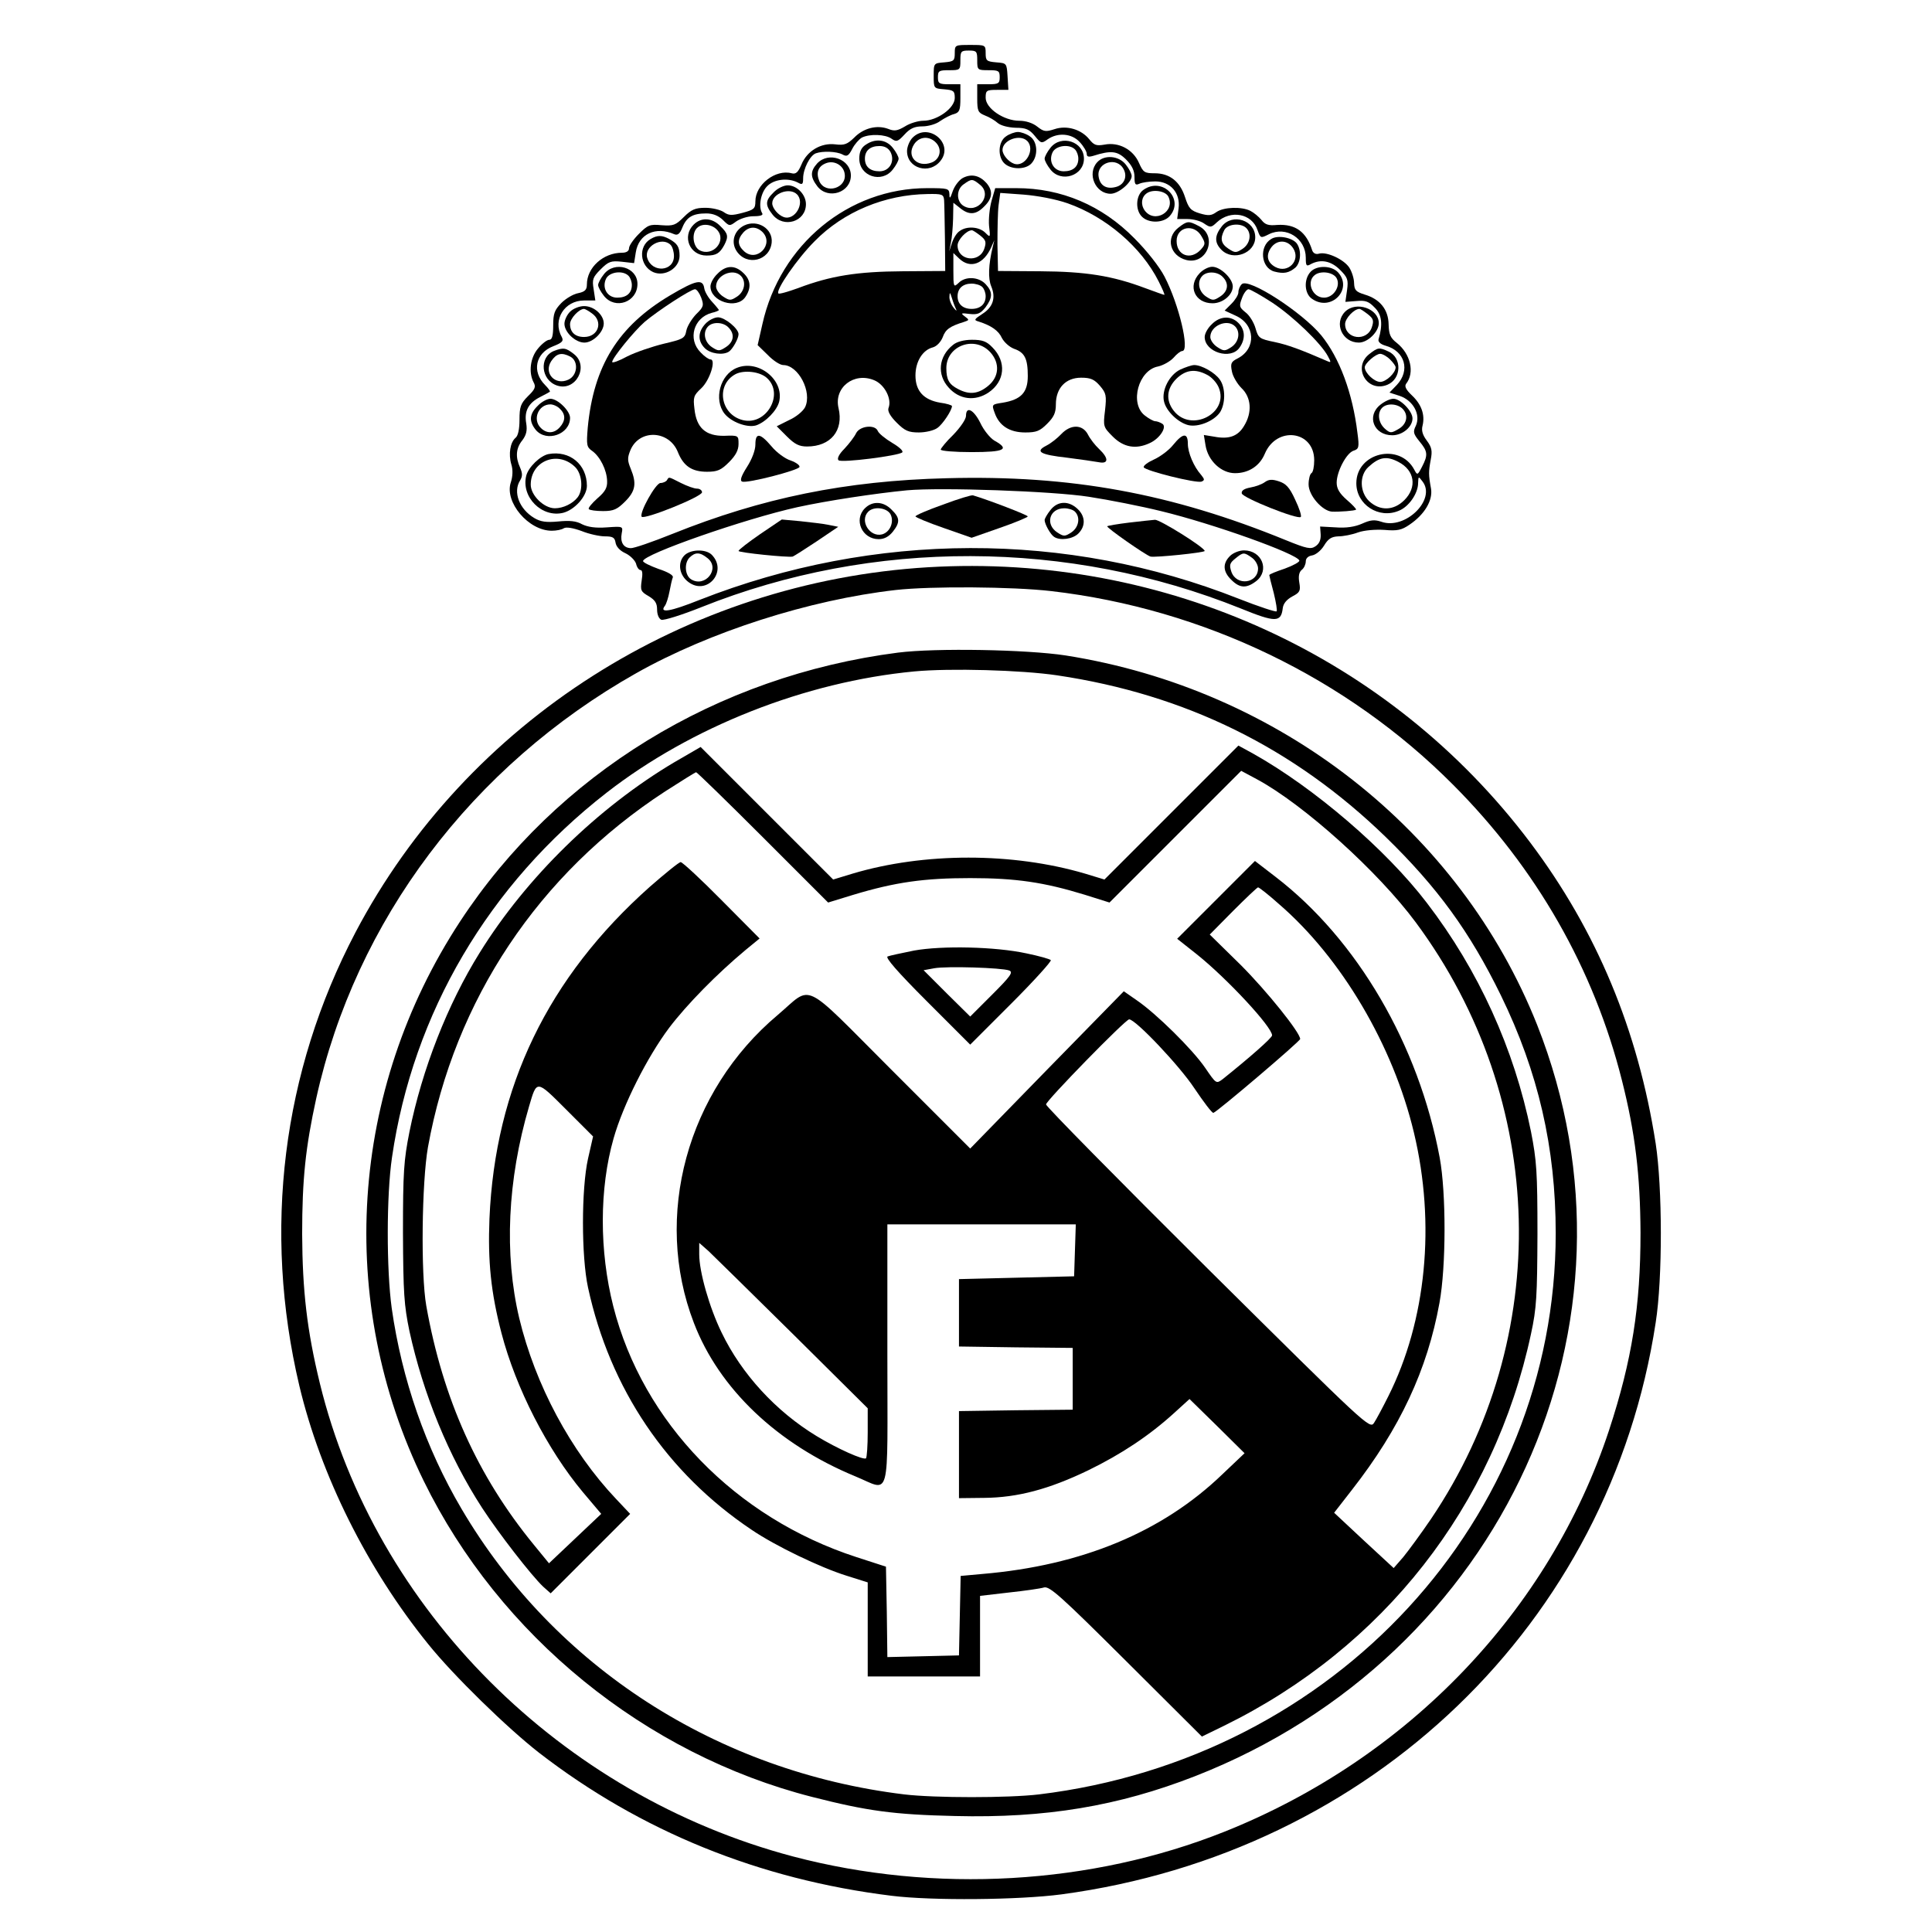 <?xml version="1.0" standalone="no"?>
<!DOCTYPE svg PUBLIC "-//W3C//DTD SVG 20010904//EN"
 "http://www.w3.org/TR/2001/REC-SVG-20010904/DTD/svg10.dtd">
<svg version="1.0" xmlns="http://www.w3.org/2000/svg"
 width="688pt" height="688pt" viewBox="0 0 688 688"
 preserveAspectRatio="xMidYMid meet">
<g transform="translate(0,688) scale(0.1,-0.1)"
fill="#000000" stroke="none">
<path d="M3400 6691 c0 -27 -3 -30 -37 -33 -38 -3 -38 -3 -38 -48 0 -45 0 -45
38 -48 33 -3 37 -6 37 -31 0 -36 -63 -81 -112 -81 -18 0 -48 -9 -65 -20 -27
-16 -38 -18 -60 -9 -40 15 -88 3 -121 -31 -25 -24 -35 -28 -68 -24 -50 6 -100
-23 -120 -72 -12 -28 -20 -35 -35 -31 -57 15 -129 -40 -129 -100 0 -26 -5 -30
-46 -41 -38 -10 -49 -10 -67 3 -12 8 -41 15 -65 15 -36 0 -50 -6 -77 -33 -29
-29 -37 -32 -79 -29 -42 4 -49 1 -81 -31 -19 -19 -35 -42 -35 -51 0 -10 -9
-16 -25 -16 -67 0 -125 -53 -125 -113 0 -19 -7 -26 -31 -31 -17 -3 -44 -19
-60 -35 -24 -25 -29 -37 -29 -80 0 -37 -4 -51 -14 -51 -8 0 -26 -14 -40 -31
-28 -33 -34 -85 -16 -120 9 -16 6 -25 -20 -50 -26 -26 -30 -38 -30 -84 0 -33
-5 -57 -14 -64 -19 -16 -26 -58 -15 -95 6 -19 5 -43 -2 -64 -23 -70 63 -172
146 -172 17 0 36 4 43 9 9 5 33 1 63 -10 27 -11 65 -19 83 -19 28 0 35 -4 38
-22 2 -14 15 -29 35 -38 17 -8 34 -25 38 -37 3 -13 10 -23 16 -23 7 0 8 -14 4
-38 -5 -34 -3 -39 25 -55 23 -14 30 -25 30 -48 0 -17 6 -32 15 -36 9 -3 73 17
143 45 610 244 1307 242 1921 -5 123 -50 143 -50 149 1 2 17 14 31 34 42 27
14 30 20 25 49 -4 23 -1 38 9 46 8 6 14 20 14 30 0 11 9 19 22 21 13 2 32 17
43 35 15 25 27 32 51 33 17 0 49 6 70 14 23 8 62 11 94 9 46 -4 61 -1 90 19
53 36 83 86 76 128 -9 49 -9 60 -1 103 6 31 4 44 -14 68 -15 20 -20 36 -15 54
9 38 -4 75 -38 107 -21 20 -27 32 -21 41 32 40 16 107 -33 146 -23 18 -28 30
-29 66 -1 53 -31 90 -85 106 -32 10 -37 16 -38 41 0 16 -8 41 -17 55 -19 29
-79 57 -107 50 -12 -4 -21 1 -25 11 -21 67 -60 95 -125 91 -31 -3 -43 1 -56
18 -9 11 -27 26 -39 32 -31 16 -95 14 -121 -4 -18 -13 -28 -14 -59 -5 -33 10
-40 18 -53 58 -18 56 -55 85 -108 85 -36 0 -41 3 -56 37 -21 48 -72 75 -123
65 -29 -5 -37 -2 -54 19 -28 35 -80 51 -124 36 -31 -10 -38 -9 -61 9 -16 13
-41 21 -64 21 -55 0 -120 44 -120 82 0 26 3 28 41 28 l40 0 -3 48 c-3 47 -3
47 -40 50 -35 3 -38 6 -38 33 0 29 -1 29 -55 29 -54 0 -55 0 -55 -29z m80 -26
c0 -34 1 -35 40 -35 36 0 40 -2 40 -25 0 -22 -4 -25 -40 -25 l-40 0 0 -50 c0
-46 3 -51 27 -61 16 -6 36 -18 46 -27 11 -9 36 -16 64 -17 37 0 49 -6 68 -29
22 -27 24 -28 46 -12 36 25 86 21 114 -10 14 -15 25 -34 25 -42 0 -10 6 -12
23 -7 63 20 86 18 117 -13 21 -21 30 -40 30 -62 0 -27 3 -31 18 -24 9 4 34 8
56 8 54 0 90 -41 83 -96 l-5 -38 37 0 c20 0 47 -7 59 -16 22 -15 25 -15 45 4
49 46 125 32 145 -27 11 -30 11 -30 41 -15 61 30 131 -15 131 -84 0 -29 2 -32
19 -22 35 18 71 11 103 -21 27 -27 30 -35 25 -72 l-6 -42 39 3 c32 3 44 -1 65
-23 26 -25 30 -60 14 -114 -2 -8 7 -17 25 -22 69 -19 89 -88 40 -140 l-26 -27
37 -12 c47 -16 75 -66 57 -106 -11 -22 -9 -29 13 -56 29 -35 31 -48 9 -90 -16
-31 -17 -31 -28 -10 -52 97 -206 60 -206 -49 0 -76 80 -128 151 -98 36 14 69
62 69 99 1 24 1 25 16 5 49 -64 -62 -173 -147 -143 -24 8 -38 7 -69 -7 -25
-11 -56 -16 -94 -13 l-55 3 2 -28 c1 -20 -5 -33 -18 -42 -17 -12 -31 -9 -105
21 -408 167 -767 233 -1209 221 -360 -9 -657 -70 -976 -198 -72 -29 -139 -52
-149 -51 -26 1 -38 21 -32 53 5 25 4 25 -53 21 -40 -3 -67 1 -88 11 -21 12
-45 14 -85 10 -43 -4 -63 -1 -85 12 -54 32 -77 93 -51 134 9 15 9 25 0 46 -17
37 -15 69 8 97 14 19 18 34 14 60 -8 44 8 73 49 94 18 9 34 18 35 19 2 2 -6
13 -17 24 -48 48 -34 114 29 138 33 13 38 19 30 34 -33 60 10 129 80 129 l40
0 -6 40 c-6 35 -3 43 25 71 28 28 37 31 75 27 l44 -5 6 38 c10 66 71 94 137
65 12 -5 20 1 29 24 15 37 37 50 85 50 24 0 43 -8 59 -23 23 -23 24 -23 47 -6
14 10 41 19 62 19 26 0 36 4 31 11 -14 23 -5 72 17 95 24 26 75 32 110 14 16
-9 19 -7 19 15 0 33 24 81 45 89 25 9 74 7 95 -4 16 -9 22 -5 35 20 8 16 24
34 34 40 28 14 84 12 106 -4 17 -12 22 -11 46 15 20 22 36 29 64 29 20 0 49 8
63 19 15 10 37 22 50 25 19 6 22 14 22 57 l0 49 -40 0 c-36 0 -40 3 -40 25 0
23 4 25 40 25 39 0 40 1 40 35 0 32 2 35 30 35 28 0 30 -3 30 -35z m1500
-1430 c58 -30 67 -90 21 -136 -38 -38 -87 -39 -125 -4 -34 32 -36 92 -3 122
39 36 65 40 107 18z m-1103 -124 c72 -11 188 -34 257 -51 186 -45 485 -152
493 -176 2 -5 -22 -18 -52 -29 -30 -10 -55 -20 -55 -23 0 -2 7 -31 16 -64 8
-33 13 -63 10 -65 -3 -3 -64 17 -135 45 -612 242 -1297 240 -1919 -4 -105 -42
-146 -49 -124 -21 5 7 12 29 16 50 4 21 9 44 12 51 3 7 -17 19 -51 30 -30 11
-55 23 -55 28 0 24 364 151 550 192 105 23 277 49 390 60 121 11 519 -3 647
-23z"/>
<path d="M3250 6390 c-11 -11 -20 -33 -20 -48 0 -62 80 -85 119 -35 50 62 -43
139 -99 83z m84 -19 c22 -24 13 -59 -17 -70 -51 -19 -90 22 -62 65 19 29 55
31 79 5z"/>
<path d="M3582 6394 c-28 -19 -30 -74 -4 -97 25 -22 75 -21 95 1 25 27 22 78
-5 96 -12 9 -32 16 -43 16 -11 0 -31 -7 -43 -16z m76 -16 c30 -30 -7 -95 -47
-81 -20 7 -41 32 -41 49 0 35 62 58 88 32z"/>
<path d="M3082 6364 c-15 -10 -22 -25 -22 -49 0 -63 80 -89 119 -39 12 15 21
32 21 39 0 7 -9 24 -21 39 -24 30 -63 34 -97 10z m89 -25 c17 -33 -3 -69 -39
-69 -33 0 -52 16 -52 45 0 29 19 45 52 45 18 0 31 -7 39 -21z"/>
<path d="M3741 6354 c-12 -15 -21 -32 -21 -39 0 -7 9 -24 21 -39 38 -48 119
-22 119 39 0 61 -81 87 -119 39z m87 -6 c7 -7 12 -21 12 -33 0 -29 -19 -45
-52 -45 -36 0 -56 36 -39 69 13 23 59 29 79 9z"/>
<path d="M2910 6298 c-25 -28 -25 -48 1 -82 38 -48 119 -22 119 39 0 58 -79
87 -120 43z m98 -37 c8 -51 -68 -74 -90 -27 -13 31 -5 54 24 65 29 11 62 -8
66 -38z"/>
<path d="M3907 6302 c-37 -41 -6 -112 48 -112 28 0 75 40 75 63 0 8 -9 26 -21
41 -25 32 -77 36 -102 8z m94 -24 c15 -27 2 -57 -28 -64 -34 -9 -57 6 -61 39
-6 49 65 70 89 25z"/>
<path d="M3430 6247 c-14 -7 -30 -28 -37 -47 -9 -27 -12 -30 -12 -12 -1 21 -5
22 -79 22 -281 0 -524 -201 -587 -484 l-17 -75 36 -35 c19 -20 44 -36 55 -36
54 0 104 -96 78 -150 -7 -14 -32 -35 -57 -46 l-44 -22 36 -36 c28 -28 44 -36
72 -36 84 0 131 57 112 137 -17 73 55 129 127 99 37 -15 64 -67 51 -99 -4 -11
6 -29 29 -52 29 -29 42 -35 79 -35 24 0 54 7 66 16 19 13 52 63 52 78 0 3 -19
9 -42 12 -59 10 -88 42 -88 97 0 50 26 91 62 100 14 4 28 19 35 36 10 28 25
39 77 55 18 6 18 7 2 19 -16 12 -14 13 17 9 28 -3 38 1 56 23 26 35 27 55 1
83 -25 27 -73 29 -97 4 -17 -16 -18 -14 -18 45 l0 62 21 -20 c39 -37 87 -20
114 41 l11 25 -6 -25 c-15 -62 -17 -112 -5 -140 17 -41 6 -74 -32 -98 -29 -19
-31 -22 -13 -27 44 -14 71 -32 83 -59 8 -15 27 -32 43 -38 38 -13 49 -35 49
-97 0 -59 -24 -84 -89 -95 -39 -6 -40 -6 -29 -36 16 -46 53 -70 109 -70 40 0
52 5 78 31 24 24 31 39 31 69 0 58 35 95 90 95 34 0 47 -6 67 -29 22 -26 24
-34 18 -88 -7 -57 -6 -59 28 -93 38 -38 82 -46 131 -23 36 16 63 58 45 69 -8
5 -19 9 -25 9 -6 0 -23 9 -38 21 -54 43 -22 161 48 174 18 4 43 18 55 31 11
13 25 24 31 24 28 0 -12 167 -63 265 -18 35 -63 92 -107 136 -116 118 -261
179 -420 179 l-76 0 -13 -45 c-7 -25 -11 -65 -9 -89 5 -42 5 -43 -13 -25 -22
22 -67 25 -92 6 -10 -6 -22 -26 -27 -42 l-10 -30 6 30 c4 17 7 55 8 86 l1 57
24 -19 c32 -26 57 -24 86 6 29 28 32 55 8 83 -24 27 -53 34 -83 19z m60 -25
c46 -37 -9 -106 -59 -75 -26 16 -26 59 1 77 28 20 31 20 58 -2z m-128 -54 c1
-13 2 -75 3 -138 l1 -115 -151 -1 c-162 -1 -257 -16 -373 -60 -36 -13 -67 -22
-70 -19 -11 11 67 124 129 186 103 105 250 166 402 168 52 1 57 -1 59 -21z
m440 -12 c136 -48 262 -155 324 -278 13 -26 23 -48 20 -48 -2 0 -33 11 -68 24
-117 44 -211 59 -374 60 l-150 1 -2 95 c0 52 1 115 4 139 l6 44 83 -6 c50 -4
114 -16 157 -31z m-311 -115 c20 -16 22 -23 14 -47 -18 -52 -95 -42 -95 12 0
20 32 54 51 54 4 0 17 -9 30 -19z m7 -183 c7 -7 12 -21 12 -33 0 -28 -19 -45
-50 -45 -31 0 -50 17 -50 45 0 28 19 45 50 45 14 0 31 -5 38 -12z m-93 -80 c3
-7 -1 -4 -9 6 -9 11 -16 29 -15 40 1 17 2 16 9 -6 4 -14 11 -32 15 -40z"/>
<path d="M2755 6195 c-30 -29 -31 -45 -4 -79 39 -50 119 -26 119 37 0 34 -32
67 -65 67 -14 0 -37 -11 -50 -25z m83 -7 c30 -30 -7 -95 -47 -81 -20 7 -41 32
-41 49 0 35 62 58 88 32z"/>
<path d="M4072 6204 c-28 -19 -30 -74 -4 -97 25 -23 75 -21 97 3 54 60 -25
142 -93 94z m88 -23 c28 -54 -49 -99 -84 -50 -15 22 -11 48 8 61 22 15 65 8
76 -11z"/>
<path d="M2470 6080 c-42 -42 -14 -110 46 -110 35 0 47 8 63 37 16 31 14 41
-14 68 -29 30 -68 32 -95 5z m84 -19 c35 -39 -16 -97 -63 -72 -23 13 -29 59
-9 79 18 18 53 14 72 -7z"/>
<path d="M4351 6074 c-26 -33 -27 -58 -1 -84 41 -41 120 -12 120 45 0 61 -81
87 -119 39z m87 -6 c20 -20 14 -56 -13 -74 -23 -15 -27 -15 -50 0 -27 18 -31
36 -15 67 12 22 59 26 78 7z"/>
<path d="M2650 6077 c-36 -18 -48 -59 -27 -91 36 -55 118 -35 125 30 5 50 -51
84 -98 61z m65 -23 c43 -43 -19 -110 -65 -69 -24 22 -25 42 -3 67 20 22 46 23
68 2z"/>
<path d="M4196 6069 c-46 -36 -30 -100 29 -115 74 -18 113 86 44 121 -36 19
-41 19 -73 -6z m83 -31 c14 -24 14 -28 -3 -47 -36 -39 -86 -21 -86 31 0 51 63
63 89 16z"/>
<path d="M2317 6029 c-45 -26 -39 -96 9 -118 41 -18 94 14 94 58 0 32 -8 44
-37 60 -26 14 -42 14 -66 0z m71 -21 c7 -7 12 -25 12 -40 0 -55 -78 -61 -95
-7 -13 41 52 78 83 47z"/>
<path d="M4527 6029 c-44 -26 -37 -103 11 -116 34 -9 52 -5 75 14 20 19 22 62
5 86 -16 21 -68 31 -91 16z m78 -33 c28 -43 -18 -91 -63 -67 -28 15 -35 40
-17 67 21 32 60 31 80 0z"/>
<path d="M2151 5904 c-12 -15 -21 -32 -21 -39 0 -7 9 -24 21 -39 40 -50 119
-22 119 43 0 59 -81 83 -119 35z m87 -6 c7 -7 12 -21 12 -33 0 -29 -19 -45
-52 -45 -36 0 -56 36 -39 69 13 23 59 29 79 9z"/>
<path d="M2555 5905 c-14 -13 -25 -33 -25 -45 0 -54 93 -83 124 -38 22 32 20
61 -7 86 -30 29 -62 28 -92 -3z m83 -7 c20 -20 14 -56 -13 -74 -23 -15 -27
-15 -50 0 -14 9 -25 25 -25 36 0 40 60 66 88 38z"/>
<path d="M4272 5907 c-44 -46 -17 -107 46 -107 37 0 72 30 72 60 0 28 -44 70
-73 70 -13 0 -33 -10 -45 -23z m82 -13 c23 -23 20 -51 -9 -70 -23 -15 -27 -15
-50 0 -27 18 -33 54 -13 74 17 17 54 15 72 -4z"/>
<path d="M4667 5912 c-25 -27 -22 -78 5 -96 68 -48 147 34 93 94 -23 25 -76
26 -98 2z m93 -23 c15 -28 -11 -69 -45 -69 -43 0 -65 59 -31 82 22 15 65 8 76
-13z"/>
<path d="M2386 5828 c-185 -110 -272 -251 -293 -471 -5 -62 -4 -69 16 -83 28
-20 52 -68 53 -107 1 -24 -7 -38 -35 -62 -20 -18 -34 -35 -30 -38 3 -4 26 -7
51 -7 37 0 50 6 78 34 37 37 42 64 20 117 -12 29 -12 39 -1 66 32 76 138 71
169 -7 20 -50 50 -70 104 -70 37 0 50 6 78 34 24 24 34 43 34 65 0 30 0 31
-51 29 -66 -1 -99 28 -106 96 -5 41 -3 48 24 73 31 29 54 103 33 103 -6 0 -22
11 -35 25 -47 47 -25 124 40 141 14 3 25 8 25 10 0 1 -11 15 -24 29 -14 15
-26 36 -28 48 -5 35 -29 30 -122 -25z m111 -8 c10 -27 9 -33 -18 -59 -16 -17
-32 -43 -35 -59 -5 -27 -12 -30 -80 -46 -41 -10 -100 -30 -130 -45 -29 -16
-54 -25 -54 -20 0 14 78 110 116 143 46 39 164 116 179 116 6 0 16 -14 22 -30z"/>
<path d="M4422 5868 c-7 -7 -12 -19 -12 -29 0 -9 -11 -27 -25 -41 l-24 -24 39
-18 c70 -31 75 -117 8 -152 -24 -12 -27 -18 -21 -47 3 -17 19 -44 34 -59 35
-33 39 -87 9 -135 -22 -37 -54 -48 -106 -38 l-37 6 6 -37 c9 -55 56 -99 105
-99 49 0 88 26 106 69 42 100 176 83 176 -23 0 -22 -4 -43 -10 -46 -5 -3 -10
-21 -10 -40 0 -39 48 -94 83 -97 28 -1 81 3 86 7 2 2 -13 18 -33 35 -26 23
-36 40 -36 61 0 40 35 106 60 114 19 6 21 12 14 63 -17 142 -64 268 -129 348
-68 82 -259 206 -283 182z m109 -66 c74 -49 174 -145 198 -191 11 -20 11 -23
0 -18 -99 43 -143 59 -190 69 -54 11 -58 14 -68 49 -6 21 -22 47 -36 57 -22
18 -23 22 -12 51 6 17 17 31 23 31 6 0 45 -22 85 -48z"/>
<path d="M2030 5770 c-11 -11 -20 -30 -20 -43 0 -30 39 -67 71 -67 31 0 69 38
69 68 0 31 -35 62 -70 62 -17 0 -39 -9 -50 -20z m78 -6 c41 -29 23 -84 -28
-84 -32 0 -50 17 -50 46 0 20 32 54 50 54 3 0 16 -7 28 -16z"/>
<path d="M4790 5770 c-41 -41 -10 -110 49 -110 32 0 71 39 71 69 0 52 -81 80
-120 41z m81 -9 c20 -16 22 -23 14 -47 -18 -52 -95 -42 -95 12 0 20 32 54 51
54 4 0 17 -9 30 -19z"/>
<path d="M2512 5727 c-27 -29 -28 -61 -2 -87 20 -20 65 -26 86 -12 13 9 34 46
34 62 0 20 -49 60 -73 60 -13 0 -33 -10 -45 -23z m82 -13 c23 -23 20 -51 -9
-70 -23 -15 -27 -15 -50 0 -27 18 -33 54 -13 74 17 17 54 15 72 -4z"/>
<path d="M4315 5725 c-14 -13 -25 -33 -25 -45 0 -54 93 -83 124 -38 22 31 20
64 -4 88 -27 27 -66 25 -95 -5z m83 -7 c20 -20 14 -56 -13 -74 -23 -15 -27
-15 -50 0 -14 9 -25 25 -25 36 0 40 60 66 88 38z"/>
<path d="M3394 5652 c-52 -41 -58 -106 -16 -152 38 -43 94 -50 142 -18 59 40
65 110 14 161 -21 22 -36 27 -73 27 -28 0 -54 -7 -67 -18z m134 -28 c33 -38
30 -86 -9 -118 -35 -29 -67 -33 -108 -11 -31 16 -41 33 -41 74 0 81 103 118
158 55z"/>
<path d="M1972 5630 c-53 -22 -46 -104 12 -123 66 -22 115 69 60 112 -29 23
-38 24 -72 11z m59 -20 c30 -16 26 -67 -7 -82 -47 -22 -89 23 -61 66 19 28 37
32 68 16z"/>
<path d="M4876 5619 c-61 -48 -7 -139 65 -109 50 21 52 96 4 118 -34 16 -38
15 -69 -9z m74 -19 c11 -11 20 -23 20 -28 0 -20 -34 -52 -55 -52 -21 0 -55 32
-55 52 0 14 39 48 55 48 8 0 24 -9 35 -20z"/>
<path d="M2624 5570 c-60 -24 -83 -113 -44 -163 24 -30 80 -51 112 -42 34 11
76 54 83 86 17 77 -75 150 -151 119z m107 -36 c63 -57 -2 -171 -86 -150 -80
20 -97 126 -25 164 30 15 86 9 111 -14z"/>
<path d="M4203 5564 c-39 -19 -67 -74 -58 -113 7 -34 50 -76 87 -85 35 -8 90
14 112 45 20 30 21 88 0 117 -17 25 -65 52 -91 52 -10 0 -32 -8 -50 -16z m96
-19 c16 -8 34 -28 41 -45 38 -91 -98 -162 -160 -83 -29 37 -26 79 9 114 33 32
67 37 110 14z"/>
<path d="M1915 5435 c-30 -29 -32 -55 -7 -86 38 -45 122 -16 122 43 0 25 -44
68 -70 68 -11 0 -32 -11 -45 -25z m79 -11 c21 -20 20 -43 -1 -66 -20 -22 -46
-23 -67 -2 -31 30 -9 84 34 84 10 0 26 -7 34 -16z"/>
<path d="M4916 5439 c-51 -40 -24 -109 42 -109 37 0 72 30 72 60 0 26 -43 70
-68 70 -11 0 -31 -9 -46 -21z m79 -15 c22 -23 15 -56 -17 -73 -24 -14 -28 -14
-47 3 -23 21 -27 56 -9 74 17 17 54 15 73 -4z"/>
<path d="M3440 5399 c0 -12 -20 -41 -45 -67 -25 -24 -45 -49 -45 -53 0 -5 50
-9 110 -9 118 0 137 10 81 41 -15 9 -38 37 -50 63 -24 48 -51 61 -51 25z"/>
<path d="M3049 5338 c-6 -13 -25 -38 -42 -56 -19 -19 -27 -35 -21 -41 10 -10
214 16 227 28 5 5 -12 20 -36 34 -25 15 -47 33 -51 42 -9 24 -63 19 -77 -7z"/>
<path d="M3779 5334 c-13 -14 -37 -33 -53 -41 -41 -21 -23 -32 75 -43 46 -6
96 -13 112 -16 35 -7 36 14 1 47 -14 13 -32 36 -40 52 -19 36 -61 37 -95 1z"/>
<path d="M2690 5297 c0 -20 -12 -52 -30 -80 -21 -33 -26 -49 -17 -52 18 -7
200 40 204 52 2 6 -12 16 -31 23 -20 6 -51 29 -69 51 -41 48 -57 49 -57 6z"/>
<path d="M4178 5296 c-15 -19 -46 -42 -68 -52 -22 -10 -39 -22 -37 -28 4 -12
187 -58 206 -51 11 5 11 8 -1 23 -27 30 -48 80 -48 112 0 40 -18 38 -52 -4z"/>
<path d="M1953 5263 c-29 -6 -71 -46 -79 -77 -19 -76 56 -151 132 -132 41 11
84 59 84 96 0 76 -61 127 -137 113z m94 -45 c26 -24 31 -82 10 -109 -17 -22
-51 -39 -81 -39 -39 0 -86 46 -86 84 0 84 95 123 157 64z"/>
<path d="M2375 5170 c-3 -5 -14 -10 -23 -10 -17 0 -76 -106 -67 -120 8 -12
215 71 215 87 0 7 -8 13 -18 13 -10 0 -35 9 -57 20 -46 23 -42 23 -50 10z"/>
<path d="M4504 5163 c-9 -7 -33 -16 -51 -19 -22 -4 -33 -11 -31 -21 3 -16 199
-94 210 -84 4 3 -5 31 -20 62 -20 44 -33 57 -58 65 -24 8 -36 7 -50 -3z"/>
<path d="M3358 5083 c-54 -19 -98 -38 -98 -42 0 -3 45 -22 100 -41 l100 -35
100 35 c55 19 100 38 100 41 0 5 -141 59 -195 75 -5 2 -54 -13 -107 -33z"/>
<path d="M3080 5070 c-41 -41 -10 -110 49 -110 20 0 36 9 50 26 27 34 26 50
-4 79 -29 30 -68 32 -95 5z m91 -21 c14 -27 -1 -64 -30 -72 -44 -11 -81 49
-49 81 20 20 66 14 79 -9z"/>
<path d="M3741 5064 c-12 -15 -21 -31 -21 -36 0 -14 21 -52 34 -60 21 -14 66
-8 86 12 27 27 25 62 -3 88 -32 30 -71 28 -96 -4z m87 -6 c20 -20 14 -56 -13
-74 -23 -15 -27 -15 -50 0 -44 29 -28 86 25 86 14 0 31 -5 38 -12z"/>
<path d="M2707 4978 c-42 -29 -77 -56 -77 -60 0 -6 176 -24 193 -20 5 2 43 26
85 54 l77 52 -35 7 c-19 4 -64 9 -100 13 l-66 6 -77 -52z"/>
<path d="M4021 5019 c-41 -5 -76 -11 -78 -13 -5 -4 137 -103 154 -108 17 -4
193 14 193 20 -1 13 -160 112 -177 111 -10 -1 -51 -5 -92 -10z"/>
<path d="M2436 4901 c-24 -26 -17 -70 16 -94 66 -49 141 39 82 98 -22 21 -77
19 -98 -4z m84 -9 c46 -37 -9 -106 -59 -75 -22 14 -25 57 -6 77 21 21 38 20
65 -2z"/>
<path d="M4380 4900 c-27 -27 -25 -56 5 -85 30 -30 54 -31 89 -4 48 38 20 109
-44 109 -17 0 -39 -9 -50 -20z m78 -6 c12 -8 22 -26 22 -38 0 -54 -77 -64 -95
-12 -8 24 -6 31 14 47 28 23 31 23 59 3z"/>
<path d="M3305 4860 c-864 -52 -1643 -548 -2039 -1300 -261 -497 -331 -1061
-200 -1615 76 -319 242 -652 459 -920 90 -112 282 -299 395 -387 361 -279 784
-451 1255 -509 145 -18 454 -15 605 5 1104 148 1953 965 2116 2036 25 158 24
482 0 638 -63 404 -210 757 -447 1072 -500 664 -1301 1030 -2144 980z m439
-85 c542 -63 1052 -309 1431 -690 296 -297 501 -655 601 -1053 47 -186 65
-336 66 -542 0 -261 -30 -453 -112 -703 -212 -643 -716 -1169 -1370 -1430
-474 -189 -1031 -221 -1536 -88 -827 219 -1488 879 -1685 1685 -46 189 -62
330 -63 531 0 196 12 309 50 483 140 634 554 1184 1140 1515 261 147 616 261
924 296 126 14 416 12 554 -4z"/>
<path d="M3198 4556 c-646 -83 -1216 -433 -1560 -958 -393 -600 -442 -1352
-129 -1992 270 -551 788 -973 1383 -1125 196 -50 290 -63 509 -68 322 -8 581
35 855 142 1097 429 1637 1615 1218 2675 -275 692 -917 1196 -1680 1316 -138
21 -461 27 -596 10z m567 -81 c457 -68 842 -258 1169 -575 185 -180 300 -338
411 -565 133 -273 195 -542 195 -847 0 -1017 -785 -1870 -1840 -1998 -109 -13
-371 -13 -480 0 -666 81 -1245 454 -1576 1016 -128 217 -213 462 -249 715 -19
138 -19 403 1 538 75 514 344 971 764 1298 302 235 707 395 1096 432 127 12
381 5 509 -14z"/>
<path d="M2402 4166 c-273 -162 -528 -411 -694 -679 -114 -183 -205 -415 -250
-638 -20 -101 -23 -142 -23 -359 1 -216 4 -258 23 -350 49 -224 139 -445 259
-630 60 -92 175 -240 217 -280 l27 -24 141 141 142 142 -50 53 c-162 171 -288
407 -345 644 -54 228 -42 492 35 754 28 95 25 96 132 -11 l96 -96 -18 -79
c-24 -108 -24 -348 0 -459 78 -360 280 -660 583 -863 84 -57 244 -134 337
-163 l76 -24 0 -167 0 -168 200 0 200 0 0 144 0 143 103 12 c56 6 112 14 125
18 20 5 61 -32 293 -263 l269 -268 78 38 c569 279 963 783 1094 1396 20 92 22
135 23 355 0 223 -3 262 -23 365 -60 296 -187 575 -371 815 -145 190 -402 410
-618 531 l-53 29 -238 -238 -239 -239 -69 21 c-258 76 -573 76 -828 0 l-69
-21 -236 236 -236 236 -93 -54z m315 -268 l232 -232 88 27 c152 46 255 60 418
60 164 0 263 -15 407 -59 l89 -28 235 235 234 234 56 -30 c167 -90 432 -329
566 -510 469 -633 490 -1478 54 -2124 -36 -53 -81 -114 -99 -136 l-34 -39
-106 98 -106 99 63 81 c172 220 269 429 312 666 24 130 24 392 1 517 -75 403
-294 777 -584 1000 l-74 57 -139 -139 -138 -138 72 -57 c107 -86 266 -257 266
-287 0 -9 -81 -80 -176 -156 -23 -17 -23 -17 -62 40 -45 66 -175 194 -244 241
l-46 32 -274 -280 -273 -280 -282 282 c-323 323 -277 301 -403 194 -324 -272
-445 -718 -299 -1097 90 -235 298 -432 574 -546 129 -53 115 -103 115 432 l0
465 335 0 336 0 -3 -92 -3 -93 -205 -5 -205 -5 0 -120 0 -120 203 -3 202 -2 0
-110 0 -110 -202 -2 -203 -3 0 -155 0 -155 90 1 c119 1 231 31 370 98 119 58
218 124 306 204 l55 50 98 -96 98 -97 -79 -75 c-214 -206 -501 -325 -855 -355
l-77 -7 -3 -141 -3 -142 -127 -3 -128 -3 -2 161 -3 161 -105 34 c-431 140
-761 480 -866 893 -50 197 -50 419 1 598 34 120 120 290 198 394 63 83 170
192 272 277 l50 41 -135 136 c-74 75 -140 136 -146 136 -6 0 -55 -40 -110 -88
-363 -323 -551 -713 -571 -1182 -6 -152 5 -262 43 -408 51 -195 163 -414 290
-566 l65 -77 -93 -88 -93 -88 -54 66 c-200 244 -324 519 -383 851 -20 114 -16
440 6 565 95 525 394 973 845 1267 58 37 107 68 110 68 3 0 110 -104 238 -232z
m1837 -237 c223 -192 407 -504 481 -814 78 -326 44 -670 -91 -939 -20 -40 -43
-83 -51 -95 -15 -23 -26 -12 -592 549 -317 315 -576 578 -576 585 0 13 283
303 296 303 23 0 180 -166 232 -245 33 -49 63 -89 68 -88 14 4 309 255 309
263 0 23 -119 171 -212 264 l-110 108 83 84 c46 46 86 84 89 84 4 0 37 -26 74
-59z m-1731 -1531 l267 -265 0 -86 c0 -47 -3 -88 -6 -92 -8 -8 -102 34 -176
79 -145 88 -267 221 -338 368 -44 90 -80 217 -80 279 l0 41 33 -29 c17 -16
152 -149 300 -295z"/>
<path d="M3255 3495 c-44 -9 -87 -18 -94 -21 -10 -3 35 -55 139 -159 l155
-155 147 147 c81 81 144 151 140 154 -4 4 -43 15 -87 24 -111 24 -300 28 -400
10z m339 -71 c15 -6 4 -21 -60 -85 l-79 -79 -83 82 -83 83 38 7 c44 8 241 2
267 -8z"/>
</g>
</svg>
